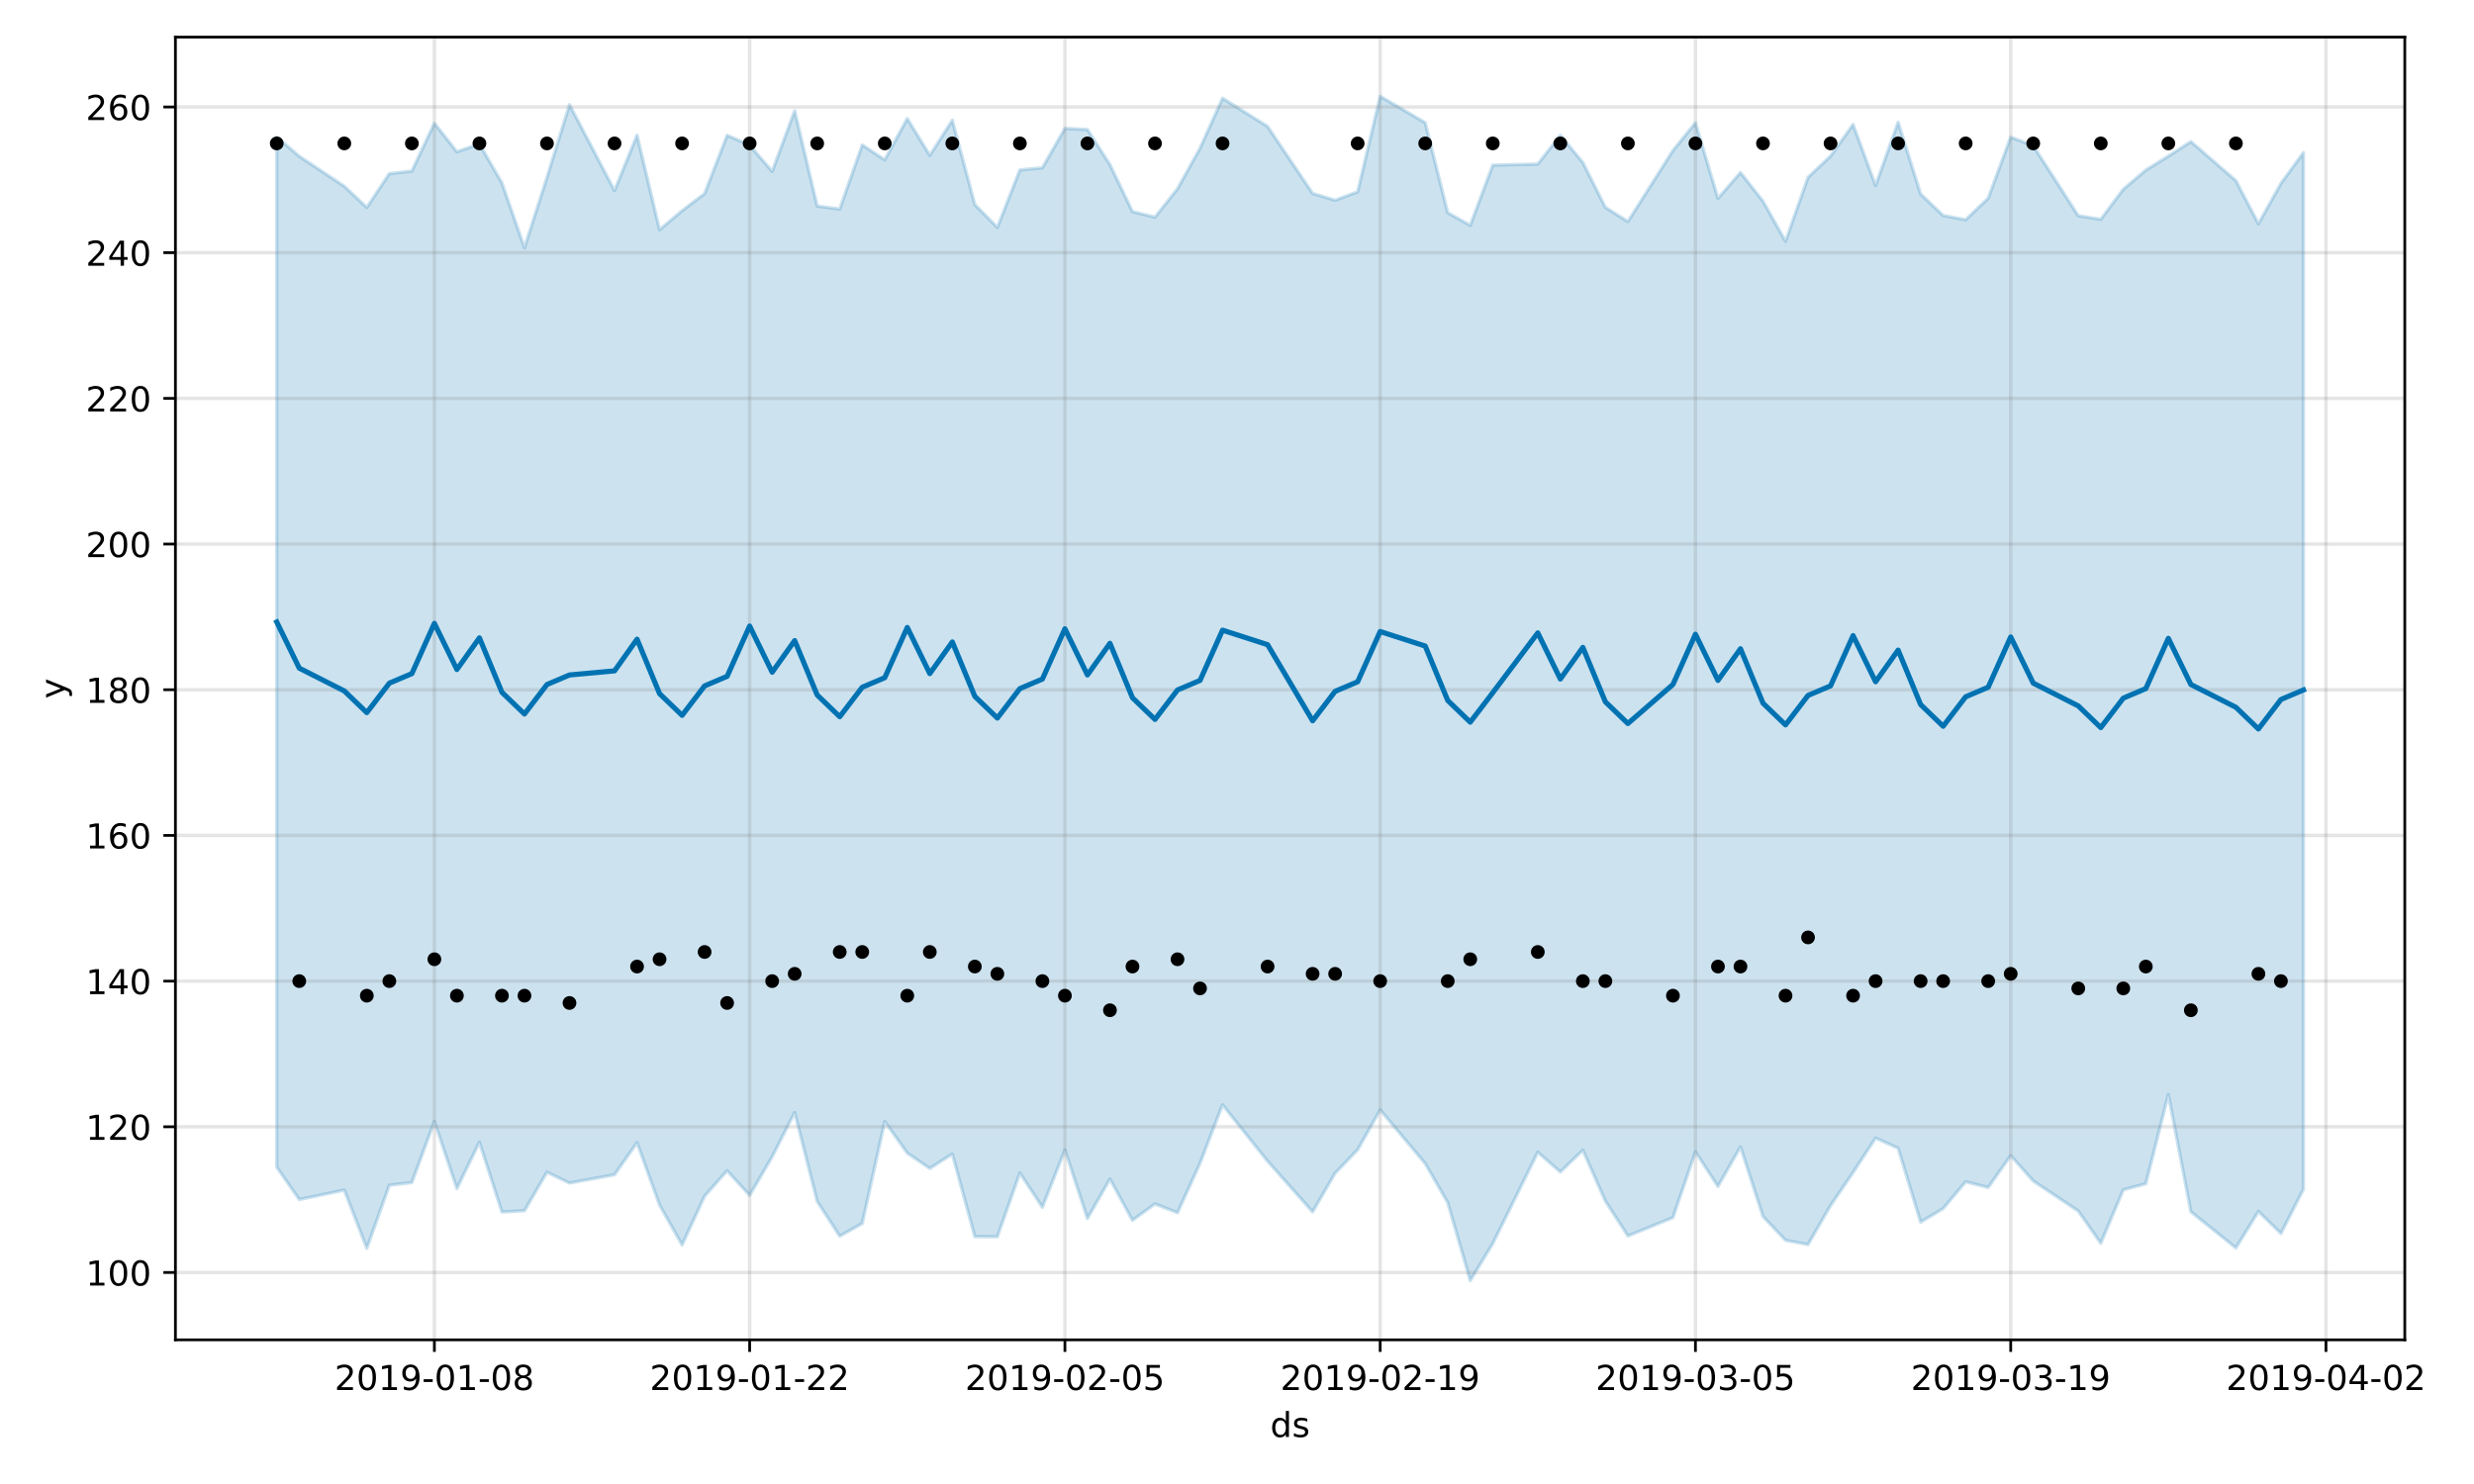 <?xml version="1.0" encoding="utf-8" standalone="no"?>
<!DOCTYPE svg PUBLIC "-//W3C//DTD SVG 1.1//EN"
  "http://www.w3.org/Graphics/SVG/1.1/DTD/svg11.dtd">
<!-- Created with matplotlib (https://matplotlib.org/) -->
<svg height="432pt" version="1.1" viewBox="0 0 720 432" width="720pt" xmlns="http://www.w3.org/2000/svg" xmlns:xlink="http://www.w3.org/1999/xlink">
 <defs>
  <style type="text/css">
*{stroke-linecap:butt;stroke-linejoin:round;}
  </style>
 </defs>
 <g id="figure_1">
  <g id="patch_1">
   <path d="M 0 432 
L 720 432 
L 720 0 
L 0 0 
z
" style="fill:#ffffff;"/>
  </g>
  <g id="axes_1">
   <g id="patch_2">
    <path d="M 51.05 390.04 
L 699.857 390.04 
L 699.857 10.8 
L 51.05 10.8 
z
" style="fill:#ffffff;"/>
   </g>
   <g id="PolyCollection_1">
    <defs>
     <path d="M 80.541 -392.126 
L 80.541 -92.23 
L 87.095 -82.802 
L 100.202 -85.558 
L 106.756 -68.609 
L 113.309 -86.968 
L 119.863 -87.75 
L 126.417 -105.537 
L 132.97 -86.003 
L 139.524 -99.488 
L 146.077 -79.181 
L 152.631 -79.547 
L 159.185 -90.76 
L 165.738 -87.604 
L 178.845 -90.028 
L 185.399 -99.368 
L 191.953 -81.184 
L 198.506 -69.593 
L 205.06 -83.801 
L 211.613 -91.194 
L 218.167 -84.022 
L 224.721 -95.253 
L 231.274 -108.144 
L 237.828 -82.264 
L 244.381 -72.154 
L 250.935 -75.847 
L 257.489 -105.525 
L 264.042 -96.334 
L 270.596 -91.871 
L 277.15 -96.072 
L 283.703 -72.007 
L 290.257 -71.971 
L 296.81 -90.529 
L 303.364 -80.549 
L 309.918 -97.24 
L 316.471 -77.298 
L 323.025 -88.76 
L 329.578 -76.762 
L 336.132 -81.531 
L 342.686 -78.964 
L 349.239 -93.356 
L 355.793 -110.383 
L 368.9 -93.972 
L 382.007 -79.211 
L 388.561 -90.484 
L 395.114 -97.294 
L 401.668 -108.901 
L 414.775 -93.286 
L 421.329 -81.902 
L 427.883 -59.198 
L 434.436 -69.979 
L 447.543 -96.574 
L 454.097 -90.836 
L 460.651 -97.162 
L 467.204 -82.355 
L 473.758 -72.206 
L 486.865 -77.555 
L 493.419 -96.656 
L 499.972 -86.631 
L 506.526 -98.141 
L 513.079 -77.87 
L 519.633 -70.941 
L 526.187 -69.708 
L 532.74 -81.063 
L 539.294 -90.68 
L 545.847 -100.705 
L 552.401 -97.753 
L 558.955 -76.223 
L 565.508 -80.172 
L 572.062 -87.971 
L 578.616 -86.317 
L 585.169 -95.599 
L 591.723 -88.212 
L 604.83 -79.462 
L 611.384 -70.083 
L 617.937 -85.637 
L 624.491 -87.394 
L 631.044 -113.386 
L 637.598 -79.26 
L 650.705 -68.722 
L 657.259 -79.336 
L 663.812 -72.936 
L 670.366 -85.827 
L 670.366 -387.581 
L 670.366 -387.581 
L 663.812 -378.608 
L 657.259 -366.848 
L 650.705 -379.408 
L 637.598 -390.781 
L 631.044 -386.536 
L 624.491 -382.476 
L 617.937 -376.907 
L 611.384 -368.157 
L 604.83 -369.203 
L 591.723 -389.57 
L 585.169 -392.082 
L 578.616 -374.299 
L 572.062 -368.032 
L 565.508 -369.274 
L 558.955 -375.525 
L 552.401 -396.407 
L 545.847 -377.991 
L 539.294 -395.769 
L 532.74 -386.57 
L 526.187 -380.376 
L 519.633 -361.766 
L 513.079 -373.426 
L 506.526 -381.774 
L 499.972 -374.236 
L 493.419 -396.261 
L 486.865 -388.175 
L 473.758 -367.505 
L 467.204 -371.645 
L 460.651 -384.694 
L 454.097 -392.623 
L 447.543 -384.239 
L 434.436 -383.927 
L 427.883 -366.376 
L 421.329 -370.088 
L 414.775 -396.295 
L 401.668 -403.962 
L 395.114 -376.167 
L 388.561 -373.721 
L 382.007 -375.691 
L 368.9 -395.193 
L 355.793 -403.409 
L 349.239 -388.856 
L 342.686 -377.056 
L 336.132 -368.78 
L 329.578 -370.398 
L 323.025 -384.08 
L 316.471 -394.287 
L 309.918 -394.616 
L 303.364 -383.154 
L 296.81 -382.53 
L 290.257 -365.799 
L 283.703 -372.462 
L 277.15 -396.993 
L 270.596 -386.775 
L 264.042 -397.49 
L 257.489 -385.47 
L 250.935 -389.796 
L 244.381 -371.142 
L 237.828 -372.016 
L 231.274 -399.753 
L 224.721 -382.094 
L 218.167 -389.763 
L 211.613 -392.608 
L 205.06 -375.644 
L 198.506 -370.666 
L 191.953 -365.132 
L 185.399 -392.641 
L 178.845 -376.521 
L 165.738 -401.536 
L 159.185 -380.375 
L 152.631 -359.892 
L 146.077 -378.755 
L 139.524 -390.08 
L 132.97 -387.82 
L 126.417 -396.146 
L 119.863 -382.199 
L 113.309 -381.461 
L 106.756 -371.611 
L 100.202 -377.779 
L 87.095 -386.508 
L 80.541 -392.126 
z
" id="md1ddc4622e" style="stroke:#0072b2;stroke-opacity:0.2;"/>
    </defs>
    <g clip-path="url(#p07342bb9d8)">
     <use style="fill:#0072b2;fill-opacity:0.2;stroke:#0072b2;stroke-opacity:0.2;" x="0" xlink:href="#md1ddc4622e" y="432"/>
    </g>
   </g>
   <g id="matplotlib.axis_1">
    <g id="xtick_1">
     <g id="line2d_1">
      <path clip-path="url(#p07342bb9d8)" d="M 126.417 390.04 
L 126.417 10.8 
" style="fill:none;stroke:#808080;stroke-linecap:square;stroke-opacity:0.2;"/>
     </g>
     <g id="line2d_2">
      <defs>
       <path d="M 0 0 
L 0 3.5 
" id="mc694ee1303" style="stroke:#000000;stroke-width:0.8;"/>
      </defs>
      <g>
       <use style="stroke:#000000;stroke-width:0.8;" x="126.417" xlink:href="#mc694ee1303" y="390.04"/>
      </g>
     </g>
     <g id="text_1">
      <!-- 2019-01-08 -->
      <defs>
       <path d="M 19.188 8.297 
L 53.609 8.297 
L 53.609 0 
L 7.328 0 
L 7.328 8.297 
Q 12.938 14.109 22.625 23.891 
Q 32.328 33.688 34.812 36.531 
Q 39.547 41.844 41.422 45.531 
Q 43.312 49.219 43.312 52.781 
Q 43.312 58.594 39.234 62.25 
Q 35.156 65.922 28.609 65.922 
Q 23.969 65.922 18.812 64.312 
Q 13.672 62.703 7.812 59.422 
L 7.812 69.391 
Q 13.766 71.781 18.938 73 
Q 24.125 74.219 28.422 74.219 
Q 39.75 74.219 46.484 68.547 
Q 53.219 62.891 53.219 53.422 
Q 53.219 48.922 51.531 44.891 
Q 49.859 40.875 45.406 35.406 
Q 44.188 33.984 37.641 27.219 
Q 31.109 20.453 19.188 8.297 
z
" id="DejaVuSans-50"/>
       <path d="M 31.781 66.406 
Q 24.172 66.406 20.328 58.906 
Q 16.5 51.422 16.5 36.375 
Q 16.5 21.391 20.328 13.891 
Q 24.172 6.391 31.781 6.391 
Q 39.453 6.391 43.281 13.891 
Q 47.125 21.391 47.125 36.375 
Q 47.125 51.422 43.281 58.906 
Q 39.453 66.406 31.781 66.406 
z
M 31.781 74.219 
Q 44.047 74.219 50.516 64.516 
Q 56.984 54.828 56.984 36.375 
Q 56.984 17.969 50.516 8.266 
Q 44.047 -1.422 31.781 -1.422 
Q 19.531 -1.422 13.062 8.266 
Q 6.594 17.969 6.594 36.375 
Q 6.594 54.828 13.062 64.516 
Q 19.531 74.219 31.781 74.219 
z
" id="DejaVuSans-48"/>
       <path d="M 12.406 8.297 
L 28.516 8.297 
L 28.516 63.922 
L 10.984 60.406 
L 10.984 69.391 
L 28.422 72.906 
L 38.281 72.906 
L 38.281 8.297 
L 54.391 8.297 
L 54.391 0 
L 12.406 0 
z
" id="DejaVuSans-49"/>
       <path d="M 10.984 1.516 
L 10.984 10.5 
Q 14.703 8.734 18.5 7.812 
Q 22.312 6.891 25.984 6.891 
Q 35.75 6.891 40.891 13.453 
Q 46.047 20.016 46.781 33.406 
Q 43.953 29.203 39.594 26.953 
Q 35.25 24.703 29.984 24.703 
Q 19.047 24.703 12.672 31.312 
Q 6.297 37.938 6.297 49.422 
Q 6.297 60.641 12.938 67.422 
Q 19.578 74.219 30.609 74.219 
Q 43.266 74.219 49.922 64.516 
Q 56.594 54.828 56.594 36.375 
Q 56.594 19.141 48.406 8.859 
Q 40.234 -1.422 26.422 -1.422 
Q 22.703 -1.422 18.891 -0.688 
Q 15.094 0.047 10.984 1.516 
z
M 30.609 32.422 
Q 37.25 32.422 41.125 36.953 
Q 45.016 41.5 45.016 49.422 
Q 45.016 57.281 41.125 61.844 
Q 37.25 66.406 30.609 66.406 
Q 23.969 66.406 20.094 61.844 
Q 16.219 57.281 16.219 49.422 
Q 16.219 41.5 20.094 36.953 
Q 23.969 32.422 30.609 32.422 
z
" id="DejaVuSans-57"/>
       <path d="M 4.891 31.391 
L 31.203 31.391 
L 31.203 23.391 
L 4.891 23.391 
z
" id="DejaVuSans-45"/>
       <path d="M 31.781 34.625 
Q 24.75 34.625 20.719 30.859 
Q 16.703 27.094 16.703 20.516 
Q 16.703 13.922 20.719 10.156 
Q 24.75 6.391 31.781 6.391 
Q 38.812 6.391 42.859 10.172 
Q 46.922 13.969 46.922 20.516 
Q 46.922 27.094 42.891 30.859 
Q 38.875 34.625 31.781 34.625 
z
M 21.922 38.812 
Q 15.578 40.375 12.031 44.719 
Q 8.5 49.078 8.5 55.328 
Q 8.5 64.062 14.719 69.141 
Q 20.953 74.219 31.781 74.219 
Q 42.672 74.219 48.875 69.141 
Q 55.078 64.062 55.078 55.328 
Q 55.078 49.078 51.531 44.719 
Q 48 40.375 41.703 38.812 
Q 48.828 37.156 52.797 32.312 
Q 56.781 27.484 56.781 20.516 
Q 56.781 9.906 50.312 4.234 
Q 43.844 -1.422 31.781 -1.422 
Q 19.734 -1.422 13.25 4.234 
Q 6.781 9.906 6.781 20.516 
Q 6.781 27.484 10.781 32.312 
Q 14.797 37.156 21.922 38.812 
z
M 18.312 54.391 
Q 18.312 48.734 21.844 45.562 
Q 25.391 42.391 31.781 42.391 
Q 38.141 42.391 41.719 45.562 
Q 45.312 48.734 45.312 54.391 
Q 45.312 60.062 41.719 63.234 
Q 38.141 66.406 31.781 66.406 
Q 25.391 66.406 21.844 63.234 
Q 18.312 60.062 18.312 54.391 
z
" id="DejaVuSans-56"/>
      </defs>
      <g transform="translate(97.359 404.638)scale(0.1 -0.1)">
       <use xlink:href="#DejaVuSans-50"/>
       <use x="63.623" xlink:href="#DejaVuSans-48"/>
       <use x="127.246" xlink:href="#DejaVuSans-49"/>
       <use x="190.869" xlink:href="#DejaVuSans-57"/>
       <use x="254.492" xlink:href="#DejaVuSans-45"/>
       <use x="290.576" xlink:href="#DejaVuSans-48"/>
       <use x="354.199" xlink:href="#DejaVuSans-49"/>
       <use x="417.822" xlink:href="#DejaVuSans-45"/>
       <use x="453.906" xlink:href="#DejaVuSans-48"/>
       <use x="517.529" xlink:href="#DejaVuSans-56"/>
      </g>
     </g>
    </g>
    <g id="xtick_2">
     <g id="line2d_3">
      <path clip-path="url(#p07342bb9d8)" d="M 218.167 390.04 
L 218.167 10.8 
" style="fill:none;stroke:#808080;stroke-linecap:square;stroke-opacity:0.2;"/>
     </g>
     <g id="line2d_4">
      <g>
       <use style="stroke:#000000;stroke-width:0.8;" x="218.167" xlink:href="#mc694ee1303" y="390.04"/>
      </g>
     </g>
     <g id="text_2">
      <!-- 2019-01-22 -->
      <g transform="translate(189.109 404.638)scale(0.1 -0.1)">
       <use xlink:href="#DejaVuSans-50"/>
       <use x="63.623" xlink:href="#DejaVuSans-48"/>
       <use x="127.246" xlink:href="#DejaVuSans-49"/>
       <use x="190.869" xlink:href="#DejaVuSans-57"/>
       <use x="254.492" xlink:href="#DejaVuSans-45"/>
       <use x="290.576" xlink:href="#DejaVuSans-48"/>
       <use x="354.199" xlink:href="#DejaVuSans-49"/>
       <use x="417.822" xlink:href="#DejaVuSans-45"/>
       <use x="453.906" xlink:href="#DejaVuSans-50"/>
       <use x="517.529" xlink:href="#DejaVuSans-50"/>
      </g>
     </g>
    </g>
    <g id="xtick_3">
     <g id="line2d_5">
      <path clip-path="url(#p07342bb9d8)" d="M 309.918 390.04 
L 309.918 10.8 
" style="fill:none;stroke:#808080;stroke-linecap:square;stroke-opacity:0.2;"/>
     </g>
     <g id="line2d_6">
      <g>
       <use style="stroke:#000000;stroke-width:0.8;" x="309.918" xlink:href="#mc694ee1303" y="390.04"/>
      </g>
     </g>
     <g id="text_3">
      <!-- 2019-02-05 -->
      <defs>
       <path d="M 10.797 72.906 
L 49.516 72.906 
L 49.516 64.594 
L 19.828 64.594 
L 19.828 46.734 
Q 21.969 47.469 24.109 47.828 
Q 26.266 48.188 28.422 48.188 
Q 40.625 48.188 47.75 41.5 
Q 54.891 34.812 54.891 23.391 
Q 54.891 11.625 47.562 5.094 
Q 40.234 -1.422 26.906 -1.422 
Q 22.312 -1.422 17.547 -0.641 
Q 12.797 0.141 7.719 1.703 
L 7.719 11.625 
Q 12.109 9.234 16.797 8.062 
Q 21.484 6.891 26.703 6.891 
Q 35.156 6.891 40.078 11.328 
Q 45.016 15.766 45.016 23.391 
Q 45.016 31 40.078 35.438 
Q 35.156 39.891 26.703 39.891 
Q 22.75 39.891 18.812 39.016 
Q 14.891 38.141 10.797 36.281 
z
" id="DejaVuSans-53"/>
      </defs>
      <g transform="translate(280.86 404.638)scale(0.1 -0.1)">
       <use xlink:href="#DejaVuSans-50"/>
       <use x="63.623" xlink:href="#DejaVuSans-48"/>
       <use x="127.246" xlink:href="#DejaVuSans-49"/>
       <use x="190.869" xlink:href="#DejaVuSans-57"/>
       <use x="254.492" xlink:href="#DejaVuSans-45"/>
       <use x="290.576" xlink:href="#DejaVuSans-48"/>
       <use x="354.199" xlink:href="#DejaVuSans-50"/>
       <use x="417.822" xlink:href="#DejaVuSans-45"/>
       <use x="453.906" xlink:href="#DejaVuSans-48"/>
       <use x="517.529" xlink:href="#DejaVuSans-53"/>
      </g>
     </g>
    </g>
    <g id="xtick_4">
     <g id="line2d_7">
      <path clip-path="url(#p07342bb9d8)" d="M 401.668 390.04 
L 401.668 10.8 
" style="fill:none;stroke:#808080;stroke-linecap:square;stroke-opacity:0.2;"/>
     </g>
     <g id="line2d_8">
      <g>
       <use style="stroke:#000000;stroke-width:0.8;" x="401.668" xlink:href="#mc694ee1303" y="390.04"/>
      </g>
     </g>
     <g id="text_4">
      <!-- 2019-02-19 -->
      <g transform="translate(372.61 404.638)scale(0.1 -0.1)">
       <use xlink:href="#DejaVuSans-50"/>
       <use x="63.623" xlink:href="#DejaVuSans-48"/>
       <use x="127.246" xlink:href="#DejaVuSans-49"/>
       <use x="190.869" xlink:href="#DejaVuSans-57"/>
       <use x="254.492" xlink:href="#DejaVuSans-45"/>
       <use x="290.576" xlink:href="#DejaVuSans-48"/>
       <use x="354.199" xlink:href="#DejaVuSans-50"/>
       <use x="417.822" xlink:href="#DejaVuSans-45"/>
       <use x="453.906" xlink:href="#DejaVuSans-49"/>
       <use x="517.529" xlink:href="#DejaVuSans-57"/>
      </g>
     </g>
    </g>
    <g id="xtick_5">
     <g id="line2d_9">
      <path clip-path="url(#p07342bb9d8)" d="M 493.419 390.04 
L 493.419 10.8 
" style="fill:none;stroke:#808080;stroke-linecap:square;stroke-opacity:0.2;"/>
     </g>
     <g id="line2d_10">
      <g>
       <use style="stroke:#000000;stroke-width:0.8;" x="493.419" xlink:href="#mc694ee1303" y="390.04"/>
      </g>
     </g>
     <g id="text_5">
      <!-- 2019-03-05 -->
      <defs>
       <path d="M 40.578 39.312 
Q 47.656 37.797 51.625 33 
Q 55.609 28.219 55.609 21.188 
Q 55.609 10.406 48.188 4.484 
Q 40.766 -1.422 27.094 -1.422 
Q 22.516 -1.422 17.656 -0.516 
Q 12.797 0.391 7.625 2.203 
L 7.625 11.719 
Q 11.719 9.328 16.594 8.109 
Q 21.484 6.891 26.812 6.891 
Q 36.078 6.891 40.938 10.547 
Q 45.797 14.203 45.797 21.188 
Q 45.797 27.641 41.281 31.266 
Q 36.766 34.906 28.719 34.906 
L 20.219 34.906 
L 20.219 43.016 
L 29.109 43.016 
Q 36.375 43.016 40.234 45.922 
Q 44.094 48.828 44.094 54.297 
Q 44.094 59.906 40.109 62.906 
Q 36.141 65.922 28.719 65.922 
Q 24.656 65.922 20.016 65.031 
Q 15.375 64.156 9.812 62.312 
L 9.812 71.094 
Q 15.438 72.656 20.344 73.438 
Q 25.25 74.219 29.594 74.219 
Q 40.828 74.219 47.359 69.109 
Q 53.906 64.016 53.906 55.328 
Q 53.906 49.266 50.438 45.094 
Q 46.969 40.922 40.578 39.312 
z
" id="DejaVuSans-51"/>
      </defs>
      <g transform="translate(464.361 404.638)scale(0.1 -0.1)">
       <use xlink:href="#DejaVuSans-50"/>
       <use x="63.623" xlink:href="#DejaVuSans-48"/>
       <use x="127.246" xlink:href="#DejaVuSans-49"/>
       <use x="190.869" xlink:href="#DejaVuSans-57"/>
       <use x="254.492" xlink:href="#DejaVuSans-45"/>
       <use x="290.576" xlink:href="#DejaVuSans-48"/>
       <use x="354.199" xlink:href="#DejaVuSans-51"/>
       <use x="417.822" xlink:href="#DejaVuSans-45"/>
       <use x="453.906" xlink:href="#DejaVuSans-48"/>
       <use x="517.529" xlink:href="#DejaVuSans-53"/>
      </g>
     </g>
    </g>
    <g id="xtick_6">
     <g id="line2d_11">
      <path clip-path="url(#p07342bb9d8)" d="M 585.169 390.04 
L 585.169 10.8 
" style="fill:none;stroke:#808080;stroke-linecap:square;stroke-opacity:0.2;"/>
     </g>
     <g id="line2d_12">
      <g>
       <use style="stroke:#000000;stroke-width:0.8;" x="585.169" xlink:href="#mc694ee1303" y="390.04"/>
      </g>
     </g>
     <g id="text_6">
      <!-- 2019-03-19 -->
      <g transform="translate(556.111 404.638)scale(0.1 -0.1)">
       <use xlink:href="#DejaVuSans-50"/>
       <use x="63.623" xlink:href="#DejaVuSans-48"/>
       <use x="127.246" xlink:href="#DejaVuSans-49"/>
       <use x="190.869" xlink:href="#DejaVuSans-57"/>
       <use x="254.492" xlink:href="#DejaVuSans-45"/>
       <use x="290.576" xlink:href="#DejaVuSans-48"/>
       <use x="354.199" xlink:href="#DejaVuSans-51"/>
       <use x="417.822" xlink:href="#DejaVuSans-45"/>
       <use x="453.906" xlink:href="#DejaVuSans-49"/>
       <use x="517.529" xlink:href="#DejaVuSans-57"/>
      </g>
     </g>
    </g>
    <g id="xtick_7">
     <g id="line2d_13">
      <path clip-path="url(#p07342bb9d8)" d="M 676.92 390.04 
L 676.92 10.8 
" style="fill:none;stroke:#808080;stroke-linecap:square;stroke-opacity:0.2;"/>
     </g>
     <g id="line2d_14">
      <g>
       <use style="stroke:#000000;stroke-width:0.8;" x="676.92" xlink:href="#mc694ee1303" y="390.04"/>
      </g>
     </g>
     <g id="text_7">
      <!-- 2019-04-02 -->
      <defs>
       <path d="M 37.797 64.312 
L 12.891 25.391 
L 37.797 25.391 
z
M 35.203 72.906 
L 47.609 72.906 
L 47.609 25.391 
L 58.016 25.391 
L 58.016 17.188 
L 47.609 17.188 
L 47.609 0 
L 37.797 0 
L 37.797 17.188 
L 4.891 17.188 
L 4.891 26.703 
z
" id="DejaVuSans-52"/>
      </defs>
      <g transform="translate(647.862 404.638)scale(0.1 -0.1)">
       <use xlink:href="#DejaVuSans-50"/>
       <use x="63.623" xlink:href="#DejaVuSans-48"/>
       <use x="127.246" xlink:href="#DejaVuSans-49"/>
       <use x="190.869" xlink:href="#DejaVuSans-57"/>
       <use x="254.492" xlink:href="#DejaVuSans-45"/>
       <use x="290.576" xlink:href="#DejaVuSans-48"/>
       <use x="354.199" xlink:href="#DejaVuSans-52"/>
       <use x="417.822" xlink:href="#DejaVuSans-45"/>
       <use x="453.906" xlink:href="#DejaVuSans-48"/>
       <use x="517.529" xlink:href="#DejaVuSans-50"/>
      </g>
     </g>
    </g>
    <g id="text_8">
     <!-- ds -->
     <defs>
      <path d="M 45.406 46.391 
L 45.406 75.984 
L 54.391 75.984 
L 54.391 0 
L 45.406 0 
L 45.406 8.203 
Q 42.578 3.328 38.25 0.953 
Q 33.938 -1.422 27.875 -1.422 
Q 17.969 -1.422 11.734 6.484 
Q 5.516 14.406 5.516 27.297 
Q 5.516 40.188 11.734 48.094 
Q 17.969 56 27.875 56 
Q 33.938 56 38.25 53.625 
Q 42.578 51.266 45.406 46.391 
z
M 14.797 27.297 
Q 14.797 17.391 18.875 11.75 
Q 22.953 6.109 30.078 6.109 
Q 37.203 6.109 41.297 11.75 
Q 45.406 17.391 45.406 27.297 
Q 45.406 37.203 41.297 42.844 
Q 37.203 48.484 30.078 48.484 
Q 22.953 48.484 18.875 42.844 
Q 14.797 37.203 14.797 27.297 
z
" id="DejaVuSans-100"/>
      <path d="M 44.281 53.078 
L 44.281 44.578 
Q 40.484 46.531 36.375 47.5 
Q 32.281 48.484 27.875 48.484 
Q 21.188 48.484 17.844 46.438 
Q 14.5 44.391 14.5 40.281 
Q 14.5 37.156 16.891 35.375 
Q 19.281 33.594 26.516 31.984 
L 29.594 31.297 
Q 39.156 29.25 43.188 25.516 
Q 47.219 21.781 47.219 15.094 
Q 47.219 7.469 41.188 3.016 
Q 35.156 -1.422 24.609 -1.422 
Q 20.219 -1.422 15.453 -0.562 
Q 10.688 0.297 5.422 2 
L 5.422 11.281 
Q 10.406 8.688 15.234 7.391 
Q 20.062 6.109 24.812 6.109 
Q 31.156 6.109 34.562 8.281 
Q 37.984 10.453 37.984 14.406 
Q 37.984 18.062 35.516 20.016 
Q 33.062 21.969 24.703 23.781 
L 21.578 24.516 
Q 13.234 26.266 9.516 29.906 
Q 5.812 33.547 5.812 39.891 
Q 5.812 47.609 11.281 51.797 
Q 16.75 56 26.812 56 
Q 31.781 56 36.172 55.266 
Q 40.578 54.547 44.281 53.078 
z
" id="DejaVuSans-115"/>
     </defs>
     <g transform="translate(369.675 418.317)scale(0.1 -0.1)">
      <use xlink:href="#DejaVuSans-100"/>
      <use x="63.477" xlink:href="#DejaVuSans-115"/>
     </g>
    </g>
   </g>
   <g id="matplotlib.axis_2">
    <g id="ytick_1">
     <g id="line2d_15">
      <path clip-path="url(#p07342bb9d8)" d="M 51.05 370.428 
L 699.857 370.428 
" style="fill:none;stroke:#808080;stroke-linecap:square;stroke-opacity:0.2;"/>
     </g>
     <g id="line2d_16">
      <defs>
       <path d="M 0 0 
L -3.5 0 
" id="m8afd90e78f" style="stroke:#000000;stroke-width:0.8;"/>
      </defs>
      <g>
       <use style="stroke:#000000;stroke-width:0.8;" x="51.05" xlink:href="#m8afd90e78f" y="370.428"/>
      </g>
     </g>
     <g id="text_9">
      <!-- 100 -->
      <g transform="translate(24.962 374.228)scale(0.1 -0.1)">
       <use xlink:href="#DejaVuSans-49"/>
       <use x="63.623" xlink:href="#DejaVuSans-48"/>
       <use x="127.246" xlink:href="#DejaVuSans-48"/>
      </g>
     </g>
    </g>
    <g id="ytick_2">
     <g id="line2d_17">
      <path clip-path="url(#p07342bb9d8)" d="M 51.05 328.018 
L 699.857 328.018 
" style="fill:none;stroke:#808080;stroke-linecap:square;stroke-opacity:0.2;"/>
     </g>
     <g id="line2d_18">
      <g>
       <use style="stroke:#000000;stroke-width:0.8;" x="51.05" xlink:href="#m8afd90e78f" y="328.018"/>
      </g>
     </g>
     <g id="text_10">
      <!-- 120 -->
      <g transform="translate(24.962 331.817)scale(0.1 -0.1)">
       <use xlink:href="#DejaVuSans-49"/>
       <use x="63.623" xlink:href="#DejaVuSans-50"/>
       <use x="127.246" xlink:href="#DejaVuSans-48"/>
      </g>
     </g>
    </g>
    <g id="ytick_3">
     <g id="line2d_19">
      <path clip-path="url(#p07342bb9d8)" d="M 51.05 285.608 
L 699.857 285.608 
" style="fill:none;stroke:#808080;stroke-linecap:square;stroke-opacity:0.2;"/>
     </g>
     <g id="line2d_20">
      <g>
       <use style="stroke:#000000;stroke-width:0.8;" x="51.05" xlink:href="#m8afd90e78f" y="285.608"/>
      </g>
     </g>
     <g id="text_11">
      <!-- 140 -->
      <g transform="translate(24.962 289.407)scale(0.1 -0.1)">
       <use xlink:href="#DejaVuSans-49"/>
       <use x="63.623" xlink:href="#DejaVuSans-52"/>
       <use x="127.246" xlink:href="#DejaVuSans-48"/>
      </g>
     </g>
    </g>
    <g id="ytick_4">
     <g id="line2d_21">
      <path clip-path="url(#p07342bb9d8)" d="M 51.05 243.197 
L 699.857 243.197 
" style="fill:none;stroke:#808080;stroke-linecap:square;stroke-opacity:0.2;"/>
     </g>
     <g id="line2d_22">
      <g>
       <use style="stroke:#000000;stroke-width:0.8;" x="51.05" xlink:href="#m8afd90e78f" y="243.197"/>
      </g>
     </g>
     <g id="text_12">
      <!-- 160 -->
      <defs>
       <path d="M 33.016 40.375 
Q 26.375 40.375 22.484 35.828 
Q 18.609 31.297 18.609 23.391 
Q 18.609 15.531 22.484 10.953 
Q 26.375 6.391 33.016 6.391 
Q 39.656 6.391 43.531 10.953 
Q 47.406 15.531 47.406 23.391 
Q 47.406 31.297 43.531 35.828 
Q 39.656 40.375 33.016 40.375 
z
M 52.594 71.297 
L 52.594 62.312 
Q 48.875 64.062 45.094 64.984 
Q 41.312 65.922 37.594 65.922 
Q 27.828 65.922 22.672 59.328 
Q 17.531 52.734 16.797 39.406 
Q 19.672 43.656 24.016 45.922 
Q 28.375 48.188 33.594 48.188 
Q 44.578 48.188 50.953 41.516 
Q 57.328 34.859 57.328 23.391 
Q 57.328 12.156 50.688 5.359 
Q 44.047 -1.422 33.016 -1.422 
Q 20.359 -1.422 13.672 8.266 
Q 6.984 17.969 6.984 36.375 
Q 6.984 53.656 15.188 63.938 
Q 23.391 74.219 37.203 74.219 
Q 40.922 74.219 44.703 73.484 
Q 48.484 72.75 52.594 71.297 
z
" id="DejaVuSans-54"/>
      </defs>
      <g transform="translate(24.962 246.997)scale(0.1 -0.1)">
       <use xlink:href="#DejaVuSans-49"/>
       <use x="63.623" xlink:href="#DejaVuSans-54"/>
       <use x="127.246" xlink:href="#DejaVuSans-48"/>
      </g>
     </g>
    </g>
    <g id="ytick_5">
     <g id="line2d_23">
      <path clip-path="url(#p07342bb9d8)" d="M 51.05 200.787 
L 699.857 200.787 
" style="fill:none;stroke:#808080;stroke-linecap:square;stroke-opacity:0.2;"/>
     </g>
     <g id="line2d_24">
      <g>
       <use style="stroke:#000000;stroke-width:0.8;" x="51.05" xlink:href="#m8afd90e78f" y="200.787"/>
      </g>
     </g>
     <g id="text_13">
      <!-- 180 -->
      <g transform="translate(24.962 204.586)scale(0.1 -0.1)">
       <use xlink:href="#DejaVuSans-49"/>
       <use x="63.623" xlink:href="#DejaVuSans-56"/>
       <use x="127.246" xlink:href="#DejaVuSans-48"/>
      </g>
     </g>
    </g>
    <g id="ytick_6">
     <g id="line2d_25">
      <path clip-path="url(#p07342bb9d8)" d="M 51.05 158.377 
L 699.857 158.377 
" style="fill:none;stroke:#808080;stroke-linecap:square;stroke-opacity:0.2;"/>
     </g>
     <g id="line2d_26">
      <g>
       <use style="stroke:#000000;stroke-width:0.8;" x="51.05" xlink:href="#m8afd90e78f" y="158.377"/>
      </g>
     </g>
     <g id="text_14">
      <!-- 200 -->
      <g transform="translate(24.962 162.176)scale(0.1 -0.1)">
       <use xlink:href="#DejaVuSans-50"/>
       <use x="63.623" xlink:href="#DejaVuSans-48"/>
       <use x="127.246" xlink:href="#DejaVuSans-48"/>
      </g>
     </g>
    </g>
    <g id="ytick_7">
     <g id="line2d_27">
      <path clip-path="url(#p07342bb9d8)" d="M 51.05 115.966 
L 699.857 115.966 
" style="fill:none;stroke:#808080;stroke-linecap:square;stroke-opacity:0.2;"/>
     </g>
     <g id="line2d_28">
      <g>
       <use style="stroke:#000000;stroke-width:0.8;" x="51.05" xlink:href="#m8afd90e78f" y="115.966"/>
      </g>
     </g>
     <g id="text_15">
      <!-- 220 -->
      <g transform="translate(24.962 119.766)scale(0.1 -0.1)">
       <use xlink:href="#DejaVuSans-50"/>
       <use x="63.623" xlink:href="#DejaVuSans-50"/>
       <use x="127.246" xlink:href="#DejaVuSans-48"/>
      </g>
     </g>
    </g>
    <g id="ytick_8">
     <g id="line2d_29">
      <path clip-path="url(#p07342bb9d8)" d="M 51.05 73.556 
L 699.857 73.556 
" style="fill:none;stroke:#808080;stroke-linecap:square;stroke-opacity:0.2;"/>
     </g>
     <g id="line2d_30">
      <g>
       <use style="stroke:#000000;stroke-width:0.8;" x="51.05" xlink:href="#m8afd90e78f" y="73.556"/>
      </g>
     </g>
     <g id="text_16">
      <!-- 240 -->
      <g transform="translate(24.962 77.355)scale(0.1 -0.1)">
       <use xlink:href="#DejaVuSans-50"/>
       <use x="63.623" xlink:href="#DejaVuSans-52"/>
       <use x="127.246" xlink:href="#DejaVuSans-48"/>
      </g>
     </g>
    </g>
    <g id="ytick_9">
     <g id="line2d_31">
      <path clip-path="url(#p07342bb9d8)" d="M 51.05 31.146 
L 699.857 31.146 
" style="fill:none;stroke:#808080;stroke-linecap:square;stroke-opacity:0.2;"/>
     </g>
     <g id="line2d_32">
      <g>
       <use style="stroke:#000000;stroke-width:0.8;" x="51.05" xlink:href="#m8afd90e78f" y="31.146"/>
      </g>
     </g>
     <g id="text_17">
      <!-- 260 -->
      <g transform="translate(24.962 34.945)scale(0.1 -0.1)">
       <use xlink:href="#DejaVuSans-50"/>
       <use x="63.623" xlink:href="#DejaVuSans-54"/>
       <use x="127.246" xlink:href="#DejaVuSans-48"/>
      </g>
     </g>
    </g>
    <g id="text_18">
     <!-- y -->
     <defs>
      <path d="M 32.172 -5.078 
Q 28.375 -14.844 24.75 -17.812 
Q 21.141 -20.797 15.094 -20.797 
L 7.906 -20.797 
L 7.906 -13.281 
L 13.188 -13.281 
Q 16.891 -13.281 18.938 -11.516 
Q 21 -9.766 23.484 -3.219 
L 25.094 0.875 
L 2.984 54.688 
L 12.5 54.688 
L 29.594 11.922 
L 46.688 54.688 
L 56.203 54.688 
z
" id="DejaVuSans-121"/>
     </defs>
     <g transform="translate(18.883 203.379)rotate(-90)scale(0.1 -0.1)">
      <use xlink:href="#DejaVuSans-121"/>
     </g>
    </g>
   </g>
   <g id="line2d_33">
    <defs>
     <path d="M 0 1.5 
C 0.398 1.5 0.779 1.342 1.061 1.061 
C 1.342 0.779 1.5 0.398 1.5 0 
C 1.5 -0.398 1.342 -0.779 1.061 -1.061 
C 0.779 -1.342 0.398 -1.5 0 -1.5 
C -0.398 -1.5 -0.779 -1.342 -1.061 -1.061 
C -1.342 -0.779 -1.5 -0.398 -1.5 0 
C -1.5 0.398 -1.342 0.779 -1.061 1.061 
C -0.779 1.342 -0.398 1.5 0 1.5 
z
" id="mf498aa6291" style="stroke:#000000;"/>
    </defs>
    <g clip-path="url(#p07342bb9d8)">
     <use style="stroke:#000000;" x="80.541" xlink:href="#mf498aa6291" y="41.748"/>
     <use style="stroke:#000000;" x="87.095" xlink:href="#mf498aa6291" y="285.608"/>
     <use style="stroke:#000000;" x="100.202" xlink:href="#mf498aa6291" y="41.748"/>
     <use style="stroke:#000000;" x="106.756" xlink:href="#mf498aa6291" y="289.849"/>
     <use style="stroke:#000000;" x="113.309" xlink:href="#mf498aa6291" y="285.608"/>
     <use style="stroke:#000000;" x="119.863" xlink:href="#mf498aa6291" y="41.748"/>
     <use style="stroke:#000000;" x="126.417" xlink:href="#mf498aa6291" y="279.246"/>
     <use style="stroke:#000000;" x="132.97" xlink:href="#mf498aa6291" y="289.849"/>
     <use style="stroke:#000000;" x="139.524" xlink:href="#mf498aa6291" y="41.748"/>
     <use style="stroke:#000000;" x="146.077" xlink:href="#mf498aa6291" y="289.849"/>
     <use style="stroke:#000000;" x="152.631" xlink:href="#mf498aa6291" y="289.849"/>
     <use style="stroke:#000000;" x="159.185" xlink:href="#mf498aa6291" y="41.748"/>
     <use style="stroke:#000000;" x="165.738" xlink:href="#mf498aa6291" y="291.969"/>
     <use style="stroke:#000000;" x="178.845" xlink:href="#mf498aa6291" y="41.748"/>
     <use style="stroke:#000000;" x="185.399" xlink:href="#mf498aa6291" y="281.367"/>
     <use style="stroke:#000000;" x="191.953" xlink:href="#mf498aa6291" y="279.246"/>
     <use style="stroke:#000000;" x="198.506" xlink:href="#mf498aa6291" y="41.748"/>
     <use style="stroke:#000000;" x="205.06" xlink:href="#mf498aa6291" y="277.126"/>
     <use style="stroke:#000000;" x="211.613" xlink:href="#mf498aa6291" y="291.969"/>
     <use style="stroke:#000000;" x="218.167" xlink:href="#mf498aa6291" y="41.748"/>
     <use style="stroke:#000000;" x="224.721" xlink:href="#mf498aa6291" y="285.608"/>
     <use style="stroke:#000000;" x="231.274" xlink:href="#mf498aa6291" y="283.487"/>
     <use style="stroke:#000000;" x="237.828" xlink:href="#mf498aa6291" y="41.748"/>
     <use style="stroke:#000000;" x="244.381" xlink:href="#mf498aa6291" y="277.126"/>
     <use style="stroke:#000000;" x="250.935" xlink:href="#mf498aa6291" y="277.126"/>
     <use style="stroke:#000000;" x="257.489" xlink:href="#mf498aa6291" y="41.748"/>
     <use style="stroke:#000000;" x="264.042" xlink:href="#mf498aa6291" y="289.849"/>
     <use style="stroke:#000000;" x="270.596" xlink:href="#mf498aa6291" y="277.126"/>
     <use style="stroke:#000000;" x="277.15" xlink:href="#mf498aa6291" y="41.748"/>
     <use style="stroke:#000000;" x="283.703" xlink:href="#mf498aa6291" y="281.367"/>
     <use style="stroke:#000000;" x="290.257" xlink:href="#mf498aa6291" y="283.487"/>
     <use style="stroke:#000000;" x="296.81" xlink:href="#mf498aa6291" y="41.748"/>
     <use style="stroke:#000000;" x="303.364" xlink:href="#mf498aa6291" y="285.608"/>
     <use style="stroke:#000000;" x="309.918" xlink:href="#mf498aa6291" y="289.849"/>
     <use style="stroke:#000000;" x="316.471" xlink:href="#mf498aa6291" y="41.748"/>
     <use style="stroke:#000000;" x="323.025" xlink:href="#mf498aa6291" y="294.09"/>
     <use style="stroke:#000000;" x="329.578" xlink:href="#mf498aa6291" y="281.367"/>
     <use style="stroke:#000000;" x="336.132" xlink:href="#mf498aa6291" y="41.748"/>
     <use style="stroke:#000000;" x="342.686" xlink:href="#mf498aa6291" y="279.246"/>
     <use style="stroke:#000000;" x="349.239" xlink:href="#mf498aa6291" y="287.728"/>
     <use style="stroke:#000000;" x="355.793" xlink:href="#mf498aa6291" y="41.748"/>
     <use style="stroke:#000000;" x="368.9" xlink:href="#mf498aa6291" y="281.367"/>
     <use style="stroke:#000000;" x="382.007" xlink:href="#mf498aa6291" y="283.487"/>
     <use style="stroke:#000000;" x="388.561" xlink:href="#mf498aa6291" y="283.487"/>
     <use style="stroke:#000000;" x="395.114" xlink:href="#mf498aa6291" y="41.748"/>
     <use style="stroke:#000000;" x="401.668" xlink:href="#mf498aa6291" y="285.608"/>
     <use style="stroke:#000000;" x="414.775" xlink:href="#mf498aa6291" y="41.748"/>
     <use style="stroke:#000000;" x="421.329" xlink:href="#mf498aa6291" y="285.608"/>
     <use style="stroke:#000000;" x="427.883" xlink:href="#mf498aa6291" y="279.246"/>
     <use style="stroke:#000000;" x="434.436" xlink:href="#mf498aa6291" y="41.748"/>
     <use style="stroke:#000000;" x="447.543" xlink:href="#mf498aa6291" y="277.126"/>
     <use style="stroke:#000000;" x="454.097" xlink:href="#mf498aa6291" y="41.748"/>
     <use style="stroke:#000000;" x="460.651" xlink:href="#mf498aa6291" y="285.608"/>
     <use style="stroke:#000000;" x="467.204" xlink:href="#mf498aa6291" y="285.608"/>
     <use style="stroke:#000000;" x="473.758" xlink:href="#mf498aa6291" y="41.748"/>
     <use style="stroke:#000000;" x="486.865" xlink:href="#mf498aa6291" y="289.849"/>
     <use style="stroke:#000000;" x="493.419" xlink:href="#mf498aa6291" y="41.748"/>
     <use style="stroke:#000000;" x="499.972" xlink:href="#mf498aa6291" y="281.367"/>
     <use style="stroke:#000000;" x="506.526" xlink:href="#mf498aa6291" y="281.367"/>
     <use style="stroke:#000000;" x="513.079" xlink:href="#mf498aa6291" y="41.748"/>
     <use style="stroke:#000000;" x="519.633" xlink:href="#mf498aa6291" y="289.849"/>
     <use style="stroke:#000000;" x="526.187" xlink:href="#mf498aa6291" y="272.885"/>
     <use style="stroke:#000000;" x="532.74" xlink:href="#mf498aa6291" y="41.748"/>
     <use style="stroke:#000000;" x="539.294" xlink:href="#mf498aa6291" y="289.849"/>
     <use style="stroke:#000000;" x="545.847" xlink:href="#mf498aa6291" y="285.608"/>
     <use style="stroke:#000000;" x="552.401" xlink:href="#mf498aa6291" y="41.748"/>
     <use style="stroke:#000000;" x="558.955" xlink:href="#mf498aa6291" y="285.608"/>
     <use style="stroke:#000000;" x="565.508" xlink:href="#mf498aa6291" y="285.608"/>
     <use style="stroke:#000000;" x="572.062" xlink:href="#mf498aa6291" y="41.748"/>
     <use style="stroke:#000000;" x="578.616" xlink:href="#mf498aa6291" y="285.608"/>
     <use style="stroke:#000000;" x="585.169" xlink:href="#mf498aa6291" y="283.487"/>
     <use style="stroke:#000000;" x="591.723" xlink:href="#mf498aa6291" y="41.748"/>
     <use style="stroke:#000000;" x="604.83" xlink:href="#mf498aa6291" y="287.728"/>
     <use style="stroke:#000000;" x="611.384" xlink:href="#mf498aa6291" y="41.748"/>
     <use style="stroke:#000000;" x="617.937" xlink:href="#mf498aa6291" y="287.728"/>
     <use style="stroke:#000000;" x="624.491" xlink:href="#mf498aa6291" y="281.367"/>
     <use style="stroke:#000000;" x="631.044" xlink:href="#mf498aa6291" y="41.748"/>
     <use style="stroke:#000000;" x="637.598" xlink:href="#mf498aa6291" y="294.09"/>
     <use style="stroke:#000000;" x="650.705" xlink:href="#mf498aa6291" y="41.748"/>
     <use style="stroke:#000000;" x="657.259" xlink:href="#mf498aa6291" y="283.487"/>
     <use style="stroke:#000000;" x="663.812" xlink:href="#mf498aa6291" y="285.608"/>
    </g>
   </g>
   <g id="line2d_34">
    <path clip-path="url(#p07342bb9d8)" d="M 80.541 181.068 
L 87.095 194.498 
L 100.202 201.136 
L 106.756 207.447 
L 113.309 198.874 
L 119.863 196.092 
L 126.417 181.465 
L 132.97 194.894 
L 139.524 185.686 
L 146.077 201.532 
L 152.631 207.844 
L 159.185 199.27 
L 165.738 196.488 
L 178.845 195.291 
L 185.399 186.083 
L 191.953 201.928 
L 198.506 208.24 
L 205.06 199.666 
L 211.613 196.885 
L 218.167 182.257 
L 224.721 195.687 
L 231.274 186.479 
L 237.828 202.325 
L 244.381 208.636 
L 250.935 200.063 
L 257.489 197.281 
L 264.042 182.654 
L 270.596 196.083 
L 277.15 186.875 
L 283.703 202.721 
L 290.257 209.033 
L 296.81 200.459 
L 303.364 197.678 
L 309.918 183.05 
L 316.471 196.48 
L 323.025 187.272 
L 329.578 203.117 
L 336.132 209.429 
L 342.686 200.855 
L 349.239 198.074 
L 355.793 183.446 
L 368.9 187.668 
L 382.007 209.825 
L 388.561 201.252 
L 395.114 198.47 
L 401.668 183.843 
L 414.775 188.064 
L 421.329 203.91 
L 427.883 210.222 
L 434.436 201.648 
L 447.543 184.239 
L 454.097 197.669 
L 460.651 188.461 
L 467.204 204.307 
L 473.758 210.618 
L 486.865 199.263 
L 493.419 184.636 
L 499.972 198.065 
L 506.526 188.857 
L 513.079 204.703 
L 519.633 211.015 
L 526.187 202.441 
L 532.74 199.659 
L 539.294 185.032 
L 545.847 198.462 
L 552.401 189.254 
L 558.955 205.099 
L 565.508 211.411 
L 572.062 202.837 
L 578.616 200.056 
L 585.169 185.428 
L 591.723 198.858 
L 604.83 205.496 
L 611.384 211.807 
L 617.937 203.234 
L 624.491 200.452 
L 631.044 185.825 
L 637.598 199.254 
L 650.705 205.892 
L 657.259 212.204 
L 663.812 203.63 
L 670.366 200.849 
" style="fill:none;stroke:#0072b2;stroke-linecap:square;stroke-width:1.5;"/>
   </g>
   <g id="patch_3">
    <path d="M 51.05 390.04 
L 51.05 10.8 
" style="fill:none;stroke:#000000;stroke-linecap:square;stroke-linejoin:miter;stroke-width:0.8;"/>
   </g>
   <g id="patch_4">
    <path d="M 699.857 390.04 
L 699.857 10.8 
" style="fill:none;stroke:#000000;stroke-linecap:square;stroke-linejoin:miter;stroke-width:0.8;"/>
   </g>
   <g id="patch_5">
    <path d="M 51.05 390.04 
L 699.857 390.04 
" style="fill:none;stroke:#000000;stroke-linecap:square;stroke-linejoin:miter;stroke-width:0.8;"/>
   </g>
   <g id="patch_6">
    <path d="M 51.05 10.8 
L 699.857 10.8 
" style="fill:none;stroke:#000000;stroke-linecap:square;stroke-linejoin:miter;stroke-width:0.8;"/>
   </g>
  </g>
 </g>
 <defs>
  <clipPath id="p07342bb9d8">
   <rect height="379.24" width="648.807" x="51.05" y="10.8"/>
  </clipPath>
 </defs>
</svg>
